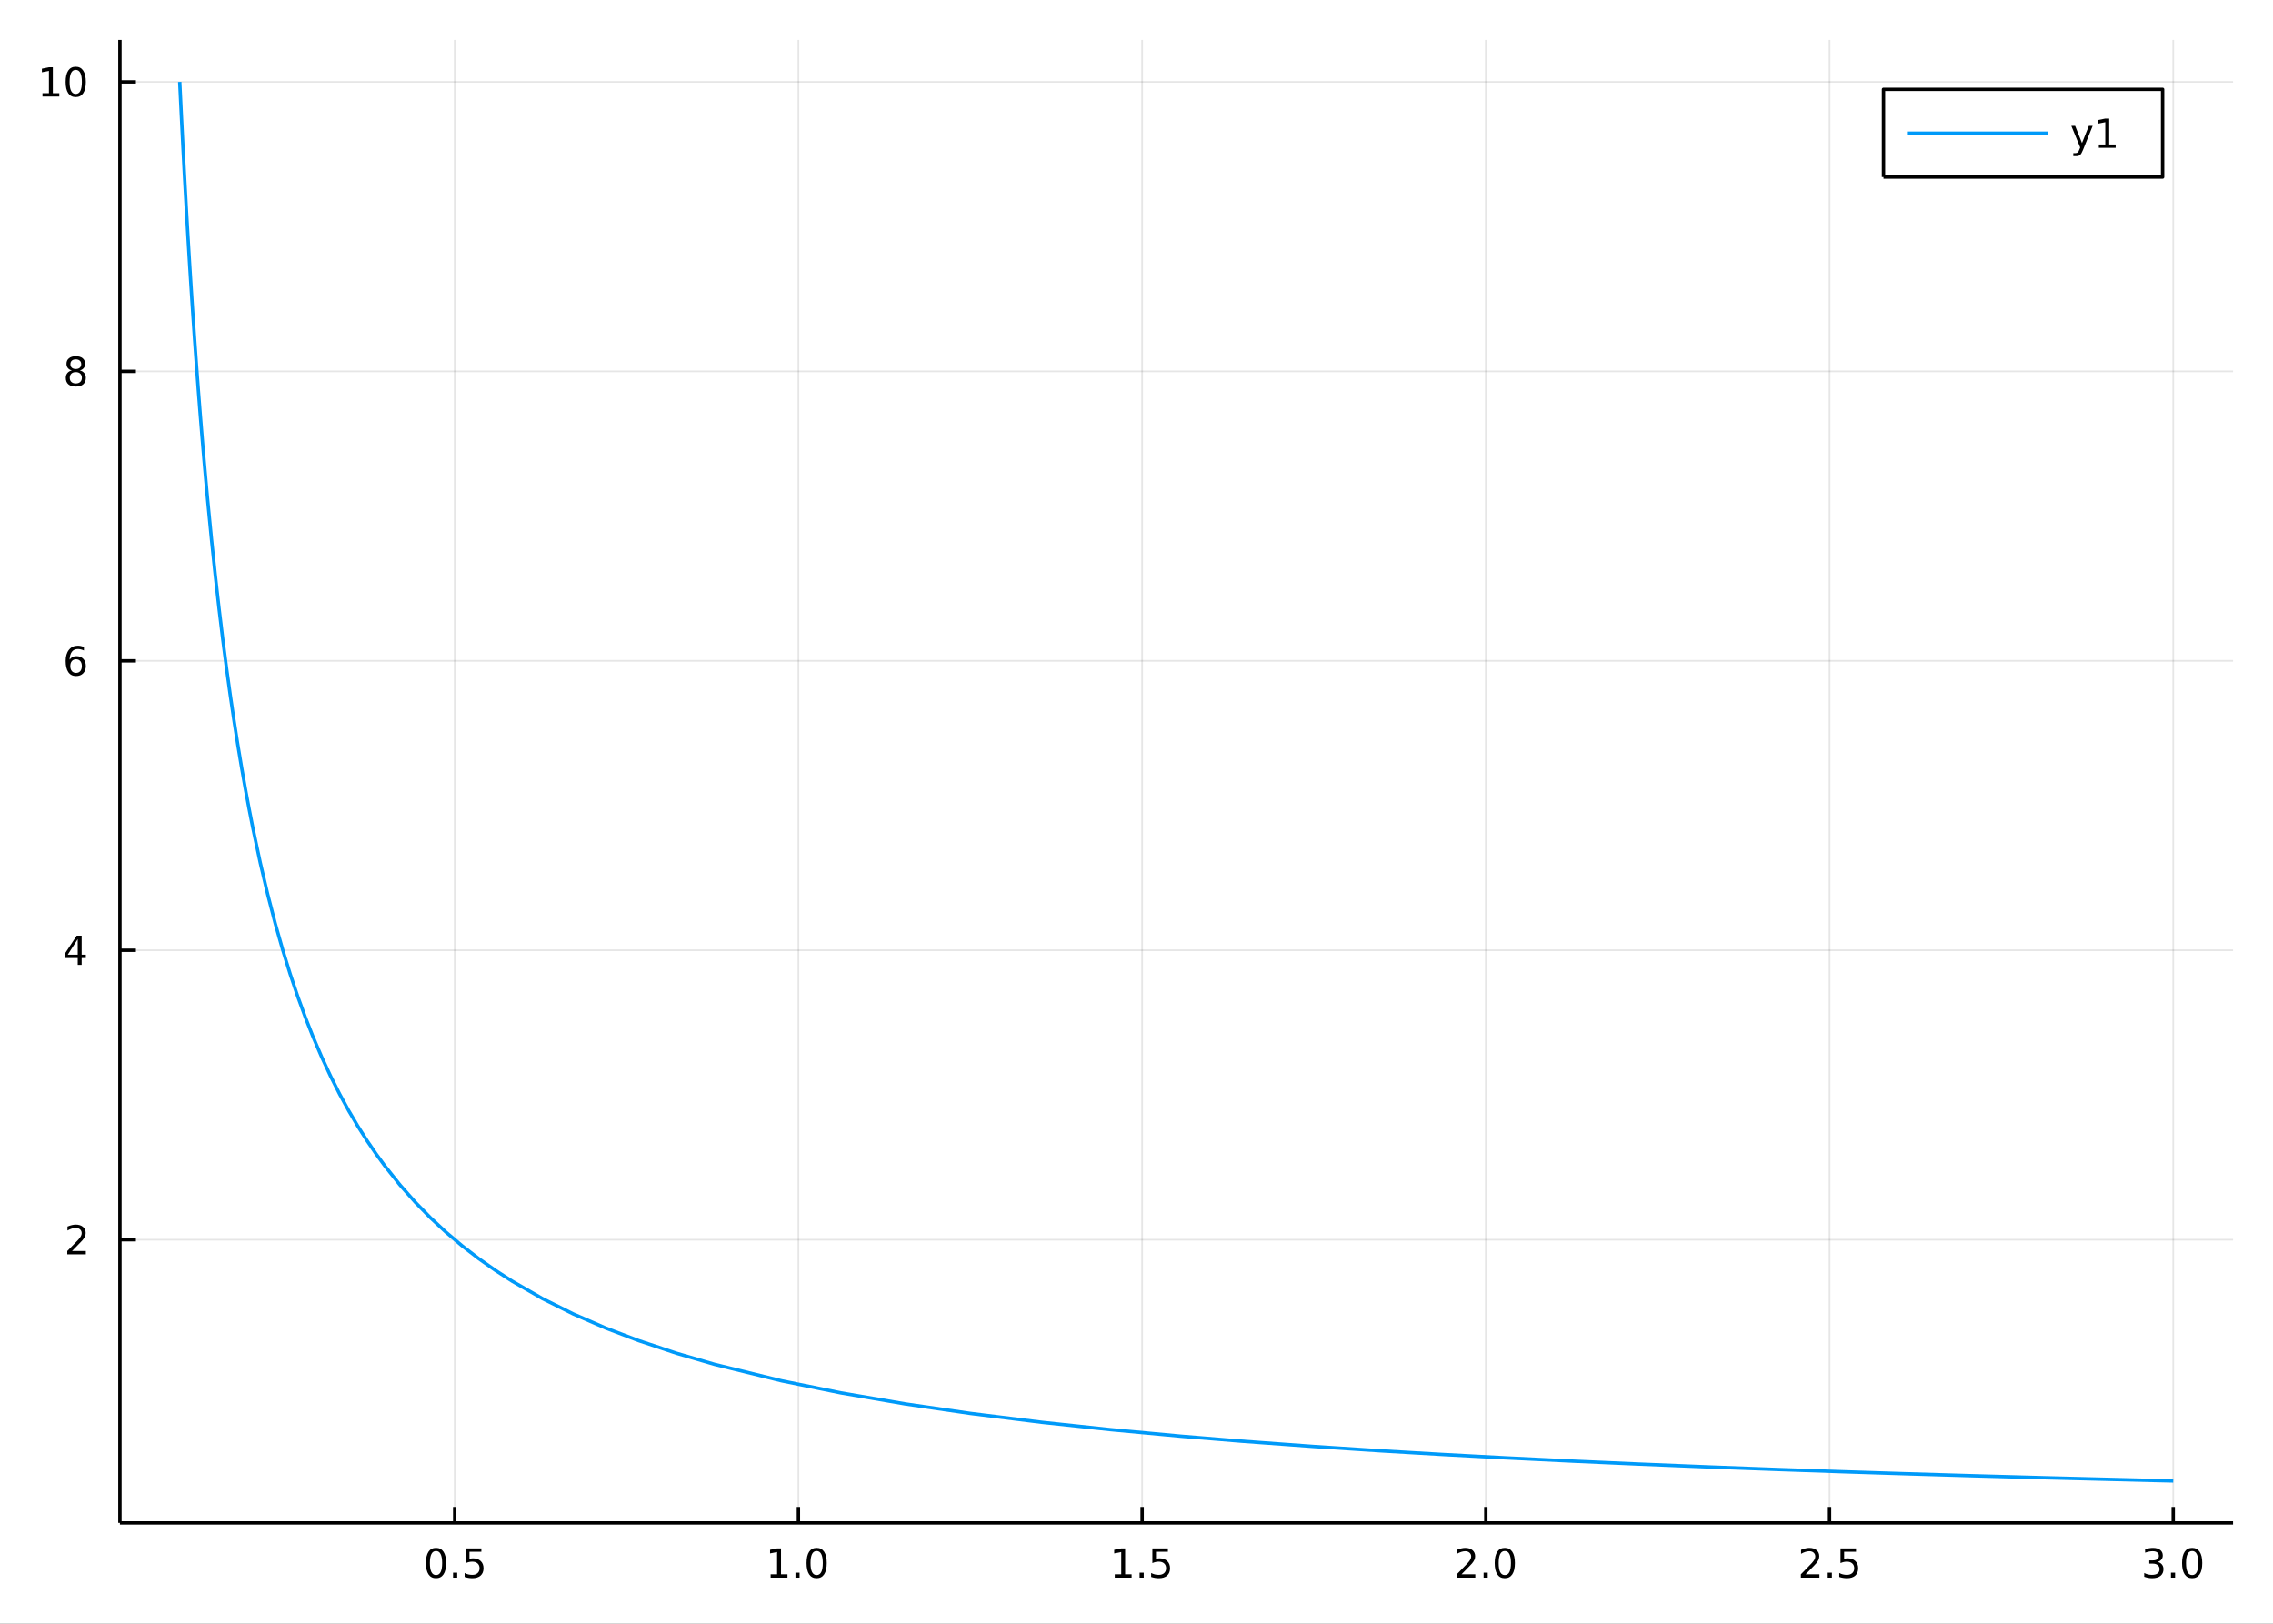 <?xml version="1.0" encoding="utf-8"?>
<svg xmlns="http://www.w3.org/2000/svg" xmlns:xlink="http://www.w3.org/1999/xlink" width="672" height="480" viewBox="0 0 2688 1920">
<rect x="0" y="0" width="2688" height="1920" fill="#333333" stroke="none"/>
<defs>
  <clipPath id="clip010">
    <rect x="0" y="0" width="2688" height="1920"/>
  </clipPath>
</defs>
<path clip-path="url(#clip010)" d="
M0 1920 L2688 1920 L2688 0 L0 0  Z
  " fill="#ffffff" fill-rule="evenodd" fill-opacity="1"/>
<defs>
  <clipPath id="clip011">
    <rect x="537" y="0" width="1883" height="1883"/>
  </clipPath>
</defs>
<path clip-path="url(#clip010)" d="
M141.839 1800.78 L2640.76 1800.78 L2640.76 47.244 L141.839 47.244  Z
  " fill="#ffffff" fill-rule="evenodd" fill-opacity="1"/>
<defs>
  <clipPath id="clip012">
    <rect x="141" y="47" width="2500" height="1755"/>
  </clipPath>
</defs>
<polyline clip-path="url(#clip012)" style="stroke:#000000; stroke-linecap:butt; stroke-linejoin:round; stroke-width:2; stroke-opacity:0.1; fill:none" points="
  537.732,1800.78 537.732,47.244 
  "/>
<polyline clip-path="url(#clip012)" style="stroke:#000000; stroke-linecap:butt; stroke-linejoin:round; stroke-width:2; stroke-opacity:0.1; fill:none" points="
  944.192,1800.78 944.192,47.244 
  "/>
<polyline clip-path="url(#clip012)" style="stroke:#000000; stroke-linecap:butt; stroke-linejoin:round; stroke-width:2; stroke-opacity:0.1; fill:none" points="
  1350.65,1800.78 1350.65,47.244 
  "/>
<polyline clip-path="url(#clip012)" style="stroke:#000000; stroke-linecap:butt; stroke-linejoin:round; stroke-width:2; stroke-opacity:0.1; fill:none" points="
  1757.11,1800.78 1757.11,47.244 
  "/>
<polyline clip-path="url(#clip012)" style="stroke:#000000; stroke-linecap:butt; stroke-linejoin:round; stroke-width:2; stroke-opacity:0.1; fill:none" points="
  2163.57,1800.78 2163.57,47.244 
  "/>
<polyline clip-path="url(#clip012)" style="stroke:#000000; stroke-linecap:butt; stroke-linejoin:round; stroke-width:2; stroke-opacity:0.1; fill:none" points="
  2570.03,1800.78 2570.03,47.244 
  "/>
<polyline clip-path="url(#clip010)" style="stroke:#000000; stroke-linecap:butt; stroke-linejoin:round; stroke-width:4; stroke-opacity:1; fill:none" points="
  141.839,1800.78 2640.76,1800.78 
  "/>
<polyline clip-path="url(#clip010)" style="stroke:#000000; stroke-linecap:butt; stroke-linejoin:round; stroke-width:4; stroke-opacity:1; fill:none" points="
  537.732,1800.78 537.732,1781.88 
  "/>
<polyline clip-path="url(#clip010)" style="stroke:#000000; stroke-linecap:butt; stroke-linejoin:round; stroke-width:4; stroke-opacity:1; fill:none" points="
  944.192,1800.78 944.192,1781.88 
  "/>
<polyline clip-path="url(#clip010)" style="stroke:#000000; stroke-linecap:butt; stroke-linejoin:round; stroke-width:4; stroke-opacity:1; fill:none" points="
  1350.65,1800.78 1350.65,1781.88 
  "/>
<polyline clip-path="url(#clip010)" style="stroke:#000000; stroke-linecap:butt; stroke-linejoin:round; stroke-width:4; stroke-opacity:1; fill:none" points="
  1757.11,1800.78 1757.11,1781.88 
  "/>
<polyline clip-path="url(#clip010)" style="stroke:#000000; stroke-linecap:butt; stroke-linejoin:round; stroke-width:4; stroke-opacity:1; fill:none" points="
  2163.57,1800.78 2163.57,1781.88 
  "/>
<polyline clip-path="url(#clip010)" style="stroke:#000000; stroke-linecap:butt; stroke-linejoin:round; stroke-width:4; stroke-opacity:1; fill:none" points="
  2570.03,1800.78 2570.03,1781.88 
  "/>
<path clip-path="url(#clip010)" d="M515.614 1834 Q512.003 1834 510.174 1837.57 Q508.368 1841.11 508.368 1848.24 Q508.368 1855.34 510.174 1858.91 Q512.003 1862.45 515.614 1862.45 Q519.248 1862.45 521.053 1858.91 Q522.882 1855.34 522.882 1848.24 Q522.882 1841.11 521.053 1837.57 Q519.248 1834 515.614 1834 M515.614 1830.3 Q521.424 1830.3 524.479 1834.9 Q527.558 1839.49 527.558 1848.24 Q527.558 1856.96 524.479 1861.57 Q521.424 1866.15 515.614 1866.15 Q509.803 1866.15 506.725 1861.57 Q503.669 1856.96 503.669 1848.24 Q503.669 1839.49 506.725 1834.9 Q509.803 1830.3 515.614 1830.3 Z" fill="#000000" fill-rule="evenodd" fill-opacity="1" /><path clip-path="url(#clip010)" d="M535.776 1859.6 L540.66 1859.6 L540.66 1865.48 L535.776 1865.48 L535.776 1859.6 Z" fill="#000000" fill-rule="evenodd" fill-opacity="1" /><path clip-path="url(#clip010)" d="M550.891 1830.92 L569.248 1830.92 L569.248 1834.86 L555.174 1834.86 L555.174 1843.33 Q556.192 1842.98 557.211 1842.82 Q558.229 1842.64 559.248 1842.64 Q565.035 1842.64 568.414 1845.81 Q571.794 1848.98 571.794 1854.4 Q571.794 1859.97 568.322 1863.08 Q564.849 1866.15 558.53 1866.15 Q556.354 1866.15 554.086 1865.78 Q551.84 1865.41 549.433 1864.67 L549.433 1859.97 Q551.516 1861.11 553.738 1861.66 Q555.961 1862.22 558.437 1862.22 Q562.442 1862.22 564.78 1860.11 Q567.118 1858.01 567.118 1854.4 Q567.118 1850.78 564.78 1848.68 Q562.442 1846.57 558.437 1846.57 Q556.562 1846.57 554.687 1846.99 Q552.836 1847.4 550.891 1848.28 L550.891 1830.92 Z" fill="#000000" fill-rule="evenodd" fill-opacity="1" /><path clip-path="url(#clip010)" d="M911.345 1861.55 L918.983 1861.55 L918.983 1835.18 L910.673 1836.85 L910.673 1832.59 L918.937 1830.92 L923.613 1830.92 L923.613 1861.55 L931.252 1861.55 L931.252 1865.48 L911.345 1865.48 L911.345 1861.55 Z" fill="#000000" fill-rule="evenodd" fill-opacity="1" /><path clip-path="url(#clip010)" d="M940.696 1859.6 L945.58 1859.6 L945.58 1865.48 L940.696 1865.48 L940.696 1859.6 Z" fill="#000000" fill-rule="evenodd" fill-opacity="1" /><path clip-path="url(#clip010)" d="M965.766 1834 Q962.154 1834 960.326 1837.57 Q958.52 1841.11 958.52 1848.24 Q958.52 1855.34 960.326 1858.91 Q962.154 1862.45 965.766 1862.45 Q969.4 1862.45 971.205 1858.91 Q973.034 1855.34 973.034 1848.24 Q973.034 1841.11 971.205 1837.57 Q969.4 1834 965.766 1834 M965.766 1830.3 Q971.576 1830.3 974.631 1834.9 Q977.71 1839.49 977.71 1848.24 Q977.71 1856.96 974.631 1861.57 Q971.576 1866.15 965.766 1866.15 Q959.955 1866.15 956.877 1861.57 Q953.821 1856.96 953.821 1848.24 Q953.821 1839.49 956.877 1834.9 Q959.955 1830.3 965.766 1830.3 Z" fill="#000000" fill-rule="evenodd" fill-opacity="1" /><path clip-path="url(#clip010)" d="M1318.3 1861.55 L1325.94 1861.55 L1325.94 1835.18 L1317.63 1836.85 L1317.63 1832.59 L1325.89 1830.92 L1330.57 1830.92 L1330.57 1861.55 L1338.21 1861.55 L1338.21 1865.48 L1318.3 1865.48 L1318.3 1861.55 Z" fill="#000000" fill-rule="evenodd" fill-opacity="1" /><path clip-path="url(#clip010)" d="M1347.65 1859.6 L1352.54 1859.6 L1352.54 1865.48 L1347.65 1865.48 L1347.65 1859.6 Z" fill="#000000" fill-rule="evenodd" fill-opacity="1" /><path clip-path="url(#clip010)" d="M1362.77 1830.92 L1381.13 1830.92 L1381.13 1834.86 L1367.05 1834.86 L1367.05 1843.33 Q1368.07 1842.98 1369.09 1842.82 Q1370.11 1842.64 1371.13 1842.64 Q1376.91 1842.64 1380.29 1845.81 Q1383.67 1848.98 1383.67 1854.4 Q1383.67 1859.97 1380.2 1863.08 Q1376.73 1866.15 1370.41 1866.15 Q1368.23 1866.15 1365.96 1865.78 Q1363.72 1865.41 1361.31 1864.67 L1361.31 1859.97 Q1363.39 1861.11 1365.62 1861.66 Q1367.84 1862.22 1370.32 1862.22 Q1374.32 1862.22 1376.66 1860.11 Q1379 1858.01 1379 1854.4 Q1379 1850.78 1376.66 1848.68 Q1374.32 1846.57 1370.32 1846.57 Q1368.44 1846.57 1366.57 1846.99 Q1364.71 1847.4 1362.77 1848.28 L1362.77 1830.92 Z" fill="#000000" fill-rule="evenodd" fill-opacity="1" /><path clip-path="url(#clip010)" d="M1728.35 1861.55 L1744.67 1861.55 L1744.67 1865.48 L1722.73 1865.48 L1722.73 1861.55 Q1725.39 1858.79 1729.97 1854.16 Q1734.58 1849.51 1735.76 1848.17 Q1738 1845.65 1738.88 1843.91 Q1739.79 1842.15 1739.79 1840.46 Q1739.79 1837.71 1737.84 1835.97 Q1735.92 1834.23 1732.82 1834.23 Q1730.62 1834.23 1728.17 1835 Q1725.73 1835.76 1722.96 1837.31 L1722.96 1832.59 Q1725.78 1831.46 1728.23 1830.88 Q1730.69 1830.3 1732.73 1830.3 Q1738.1 1830.3 1741.29 1832.98 Q1744.48 1835.67 1744.48 1840.16 Q1744.48 1842.29 1743.67 1844.21 Q1742.89 1846.11 1740.78 1848.7 Q1740.2 1849.37 1737.1 1852.59 Q1734 1855.78 1728.35 1861.55 Z" fill="#000000" fill-rule="evenodd" fill-opacity="1" /><path clip-path="url(#clip010)" d="M1754.48 1859.6 L1759.37 1859.6 L1759.37 1865.48 L1754.48 1865.48 L1754.48 1859.6 Z" fill="#000000" fill-rule="evenodd" fill-opacity="1" /><path clip-path="url(#clip010)" d="M1779.55 1834 Q1775.94 1834 1774.11 1837.57 Q1772.31 1841.11 1772.31 1848.24 Q1772.31 1855.34 1774.11 1858.91 Q1775.94 1862.45 1779.55 1862.45 Q1783.19 1862.45 1784.99 1858.91 Q1786.82 1855.34 1786.82 1848.24 Q1786.82 1841.11 1784.99 1837.57 Q1783.19 1834 1779.55 1834 M1779.55 1830.3 Q1785.36 1830.3 1788.42 1834.9 Q1791.5 1839.49 1791.5 1848.24 Q1791.5 1856.96 1788.42 1861.57 Q1785.36 1866.15 1779.55 1866.15 Q1773.74 1866.15 1770.66 1861.57 Q1767.61 1856.96 1767.61 1848.24 Q1767.61 1839.49 1770.66 1834.9 Q1773.74 1830.3 1779.55 1830.3 Z" fill="#000000" fill-rule="evenodd" fill-opacity="1" /><path clip-path="url(#clip010)" d="M2135.31 1861.55 L2151.63 1861.55 L2151.63 1865.48 L2129.68 1865.48 L2129.68 1861.55 Q2132.35 1858.79 2136.93 1854.16 Q2141.53 1849.51 2142.72 1848.17 Q2144.96 1845.65 2145.84 1843.91 Q2146.74 1842.15 2146.74 1840.46 Q2146.74 1837.71 2144.8 1835.97 Q2142.88 1834.23 2139.78 1834.23 Q2137.58 1834.23 2135.12 1835 Q2132.69 1835.76 2129.91 1837.31 L2129.91 1832.59 Q2132.74 1831.46 2135.19 1830.88 Q2137.65 1830.3 2139.68 1830.3 Q2145.05 1830.3 2148.25 1832.98 Q2151.44 1835.67 2151.44 1840.16 Q2151.44 1842.29 2150.63 1844.21 Q2149.85 1846.11 2147.74 1848.7 Q2147.16 1849.37 2144.06 1852.59 Q2140.96 1855.78 2135.31 1861.55 Z" fill="#000000" fill-rule="evenodd" fill-opacity="1" /><path clip-path="url(#clip010)" d="M2161.44 1859.6 L2166.33 1859.6 L2166.33 1865.48 L2161.44 1865.48 L2161.44 1859.6 Z" fill="#000000" fill-rule="evenodd" fill-opacity="1" /><path clip-path="url(#clip010)" d="M2176.56 1830.92 L2194.91 1830.92 L2194.91 1834.86 L2180.84 1834.86 L2180.84 1843.33 Q2181.86 1842.98 2182.88 1842.82 Q2183.9 1842.64 2184.91 1842.64 Q2190.7 1842.64 2194.08 1845.81 Q2197.46 1848.98 2197.46 1854.4 Q2197.46 1859.97 2193.99 1863.08 Q2190.52 1866.15 2184.2 1866.15 Q2182.02 1866.15 2179.75 1865.78 Q2177.51 1865.41 2175.1 1864.67 L2175.1 1859.97 Q2177.18 1861.11 2179.41 1861.66 Q2181.63 1862.22 2184.1 1862.22 Q2188.11 1862.22 2190.45 1860.11 Q2192.78 1858.01 2192.78 1854.4 Q2192.78 1850.78 2190.45 1848.68 Q2188.11 1846.57 2184.1 1846.57 Q2182.23 1846.57 2180.35 1846.99 Q2178.5 1847.4 2176.56 1848.28 L2176.56 1830.92 Z" fill="#000000" fill-rule="evenodd" fill-opacity="1" /><path clip-path="url(#clip010)" d="M2551.34 1846.85 Q2554.7 1847.57 2556.57 1849.84 Q2558.47 1852.1 2558.47 1855.44 Q2558.47 1860.55 2554.95 1863.35 Q2551.43 1866.15 2544.95 1866.15 Q2542.78 1866.15 2540.46 1865.71 Q2538.17 1865.3 2535.71 1864.44 L2535.71 1859.93 Q2537.66 1861.06 2539.97 1861.64 Q2542.29 1862.22 2544.81 1862.22 Q2549.21 1862.22 2551.5 1860.48 Q2553.82 1858.75 2553.82 1855.44 Q2553.82 1852.38 2551.66 1850.67 Q2549.53 1848.93 2545.71 1848.93 L2541.69 1848.93 L2541.69 1845.09 L2545.9 1845.09 Q2549.35 1845.09 2551.18 1843.72 Q2553.01 1842.34 2553.01 1839.74 Q2553.01 1837.08 2551.11 1835.67 Q2549.23 1834.23 2545.71 1834.23 Q2543.79 1834.23 2541.59 1834.65 Q2539.4 1835.07 2536.76 1835.95 L2536.76 1831.78 Q2539.42 1831.04 2541.73 1830.67 Q2544.07 1830.3 2546.13 1830.3 Q2551.46 1830.3 2554.56 1832.73 Q2557.66 1835.14 2557.66 1839.26 Q2557.66 1842.13 2556.02 1844.12 Q2554.37 1846.09 2551.34 1846.85 Z" fill="#000000" fill-rule="evenodd" fill-opacity="1" /><path clip-path="url(#clip010)" d="M2567.34 1859.6 L2572.22 1859.6 L2572.22 1865.48 L2567.34 1865.48 L2567.34 1859.6 Z" fill="#000000" fill-rule="evenodd" fill-opacity="1" /><path clip-path="url(#clip010)" d="M2592.4 1834 Q2588.79 1834 2586.96 1837.57 Q2585.16 1841.11 2585.16 1848.24 Q2585.16 1855.34 2586.96 1858.91 Q2588.79 1862.45 2592.4 1862.45 Q2596.04 1862.45 2597.84 1858.91 Q2599.67 1855.34 2599.67 1848.24 Q2599.67 1841.11 2597.84 1837.57 Q2596.04 1834 2592.4 1834 M2592.4 1830.3 Q2598.21 1830.3 2601.27 1834.9 Q2604.35 1839.49 2604.35 1848.24 Q2604.35 1856.96 2601.27 1861.57 Q2598.21 1866.15 2592.4 1866.15 Q2586.59 1866.15 2583.52 1861.57 Q2580.46 1856.96 2580.46 1848.24 Q2580.46 1839.49 2583.52 1834.9 Q2586.59 1830.3 2592.4 1830.3 Z" fill="#000000" fill-rule="evenodd" fill-opacity="1" /><polyline clip-path="url(#clip012)" style="stroke:#000000; stroke-linecap:butt; stroke-linejoin:round; stroke-width:2; stroke-opacity:0.1; fill:none" points="
  141.839,1465.93 2640.76,1465.93 
  "/>
<polyline clip-path="url(#clip012)" style="stroke:#000000; stroke-linecap:butt; stroke-linejoin:round; stroke-width:2; stroke-opacity:0.1; fill:none" points="
  141.839,1123.67 2640.76,1123.67 
  "/>
<polyline clip-path="url(#clip012)" style="stroke:#000000; stroke-linecap:butt; stroke-linejoin:round; stroke-width:2; stroke-opacity:0.1; fill:none" points="
  141.839,781.401 2640.76,781.401 
  "/>
<polyline clip-path="url(#clip012)" style="stroke:#000000; stroke-linecap:butt; stroke-linejoin:round; stroke-width:2; stroke-opacity:0.1; fill:none" points="
  141.839,439.137 2640.76,439.137 
  "/>
<polyline clip-path="url(#clip012)" style="stroke:#000000; stroke-linecap:butt; stroke-linejoin:round; stroke-width:2; stroke-opacity:0.1; fill:none" points="
  141.839,96.872 2640.76,96.872 
  "/>
<polyline clip-path="url(#clip010)" style="stroke:#000000; stroke-linecap:butt; stroke-linejoin:round; stroke-width:4; stroke-opacity:1; fill:none" points="
  141.839,1800.78 141.839,47.244 
  "/>
<polyline clip-path="url(#clip010)" style="stroke:#000000; stroke-linecap:butt; stroke-linejoin:round; stroke-width:4; stroke-opacity:1; fill:none" points="
  141.839,1465.93 160.737,1465.93 
  "/>
<polyline clip-path="url(#clip010)" style="stroke:#000000; stroke-linecap:butt; stroke-linejoin:round; stroke-width:4; stroke-opacity:1; fill:none" points="
  141.839,1123.67 160.737,1123.67 
  "/>
<polyline clip-path="url(#clip010)" style="stroke:#000000; stroke-linecap:butt; stroke-linejoin:round; stroke-width:4; stroke-opacity:1; fill:none" points="
  141.839,781.401 160.737,781.401 
  "/>
<polyline clip-path="url(#clip010)" style="stroke:#000000; stroke-linecap:butt; stroke-linejoin:round; stroke-width:4; stroke-opacity:1; fill:none" points="
  141.839,439.137 160.737,439.137 
  "/>
<polyline clip-path="url(#clip010)" style="stroke:#000000; stroke-linecap:butt; stroke-linejoin:round; stroke-width:4; stroke-opacity:1; fill:none" points="
  141.839,96.872 160.737,96.872 
  "/>
<path clip-path="url(#clip010)" d="M85.2 1479.28 L101.519 1479.28 L101.519 1483.21 L79.575 1483.21 L79.575 1479.28 Q82.237 1476.52 86.82 1471.89 Q91.427 1467.24 92.608 1465.9 Q94.853 1463.37 95.732 1461.64 Q96.635 1459.88 96.635 1458.19 Q96.635 1455.43 94.691 1453.7 Q92.769 1451.96 89.668 1451.96 Q87.469 1451.96 85.015 1452.72 Q82.584 1453.49 79.807 1455.04 L79.807 1450.32 Q82.631 1449.18 85.084 1448.6 Q87.538 1448.03 89.575 1448.03 Q94.945 1448.03 98.14 1450.71 Q101.334 1453.4 101.334 1457.89 Q101.334 1460.02 100.524 1461.94 Q99.737 1463.84 97.631 1466.43 Q97.052 1467.1 93.95 1470.32 Q90.848 1473.51 85.2 1479.28 Z" fill="#000000" fill-rule="evenodd" fill-opacity="1" /><path clip-path="url(#clip010)" d="M91.936 1110.46 L80.131 1128.91 L91.936 1128.91 L91.936 1110.46 M90.709 1106.39 L96.589 1106.39 L96.589 1128.91 L101.519 1128.91 L101.519 1132.8 L96.589 1132.8 L96.589 1140.95 L91.936 1140.95 L91.936 1132.8 L76.334 1132.8 L76.334 1128.28 L90.709 1106.39 Z" fill="#000000" fill-rule="evenodd" fill-opacity="1" /><path clip-path="url(#clip010)" d="M89.992 779.538 Q86.844 779.538 84.992 781.691 Q83.163 783.844 83.163 787.594 Q83.163 791.32 84.992 793.496 Q86.844 795.649 89.992 795.649 Q93.14 795.649 94.969 793.496 Q96.82 791.32 96.82 787.594 Q96.82 783.844 94.969 781.691 Q93.14 779.538 89.992 779.538 M99.274 764.885 L99.274 769.145 Q97.515 768.311 95.709 767.871 Q93.927 767.432 92.168 767.432 Q87.538 767.432 85.084 770.557 Q82.654 773.682 82.307 780.001 Q83.672 777.987 85.733 776.922 Q87.793 775.834 90.269 775.834 Q95.478 775.834 98.487 779.006 Q101.519 782.154 101.519 787.594 Q101.519 792.918 98.371 796.135 Q95.223 799.353 89.992 799.353 Q83.996 799.353 80.825 794.769 Q77.654 790.163 77.654 781.436 Q77.654 773.242 81.543 768.381 Q85.432 763.496 91.983 763.496 Q93.742 763.496 95.524 763.844 Q97.33 764.191 99.274 764.885 Z" fill="#000000" fill-rule="evenodd" fill-opacity="1" /><path clip-path="url(#clip010)" d="M89.668 440.005 Q86.334 440.005 84.413 441.787 Q82.515 443.57 82.515 446.695 Q82.515 449.82 84.413 451.602 Q86.334 453.385 89.668 453.385 Q93.001 453.385 94.922 451.602 Q96.844 449.797 96.844 446.695 Q96.844 443.57 94.922 441.787 Q93.024 440.005 89.668 440.005 M84.992 438.014 Q81.983 437.274 80.293 435.213 Q78.626 433.153 78.626 430.19 Q78.626 426.047 81.566 423.639 Q84.529 421.232 89.668 421.232 Q94.83 421.232 97.769 423.639 Q100.709 426.047 100.709 430.19 Q100.709 433.153 99.019 435.213 Q97.353 437.274 94.367 438.014 Q97.746 438.801 99.621 441.093 Q101.519 443.385 101.519 446.695 Q101.519 451.718 98.441 454.403 Q95.385 457.088 89.668 457.088 Q83.95 457.088 80.871 454.403 Q77.816 451.718 77.816 446.695 Q77.816 443.385 79.714 441.093 Q81.612 438.801 84.992 438.014 M83.279 430.63 Q83.279 433.315 84.945 434.82 Q86.635 436.324 89.668 436.324 Q92.677 436.324 94.367 434.82 Q96.08 433.315 96.08 430.63 Q96.08 427.945 94.367 426.44 Q92.677 424.936 89.668 424.936 Q86.635 424.936 84.945 426.44 Q83.279 427.945 83.279 430.63 Z" fill="#000000" fill-rule="evenodd" fill-opacity="1" /><path clip-path="url(#clip010)" d="M50.223 110.217 L57.862 110.217 L57.862 83.852 L49.552 85.518 L49.552 81.259 L57.816 79.592 L62.492 79.592 L62.492 110.217 L70.131 110.217 L70.131 114.152 L50.223 114.152 L50.223 110.217 Z" fill="#000000" fill-rule="evenodd" fill-opacity="1" /><path clip-path="url(#clip010)" d="M89.575 82.671 Q85.964 82.671 84.135 86.236 Q82.33 89.778 82.33 96.907 Q82.33 104.014 84.135 107.578 Q85.964 111.12 89.575 111.12 Q93.209 111.12 95.015 107.578 Q96.844 104.014 96.844 96.907 Q96.844 89.778 95.015 86.236 Q93.209 82.671 89.575 82.671 M89.575 78.968 Q95.385 78.968 98.441 83.574 Q101.519 88.157 101.519 96.907 Q101.519 105.634 98.441 110.24 Q95.385 114.824 89.575 114.824 Q83.765 114.824 80.686 110.24 Q77.631 105.634 77.631 96.907 Q77.631 88.157 80.686 83.574 Q83.765 78.968 89.575 78.968 Z" fill="#000000" fill-rule="evenodd" fill-opacity="1" /><polyline clip-path="url(#clip012)" style="stroke:#009af9; stroke-linecap:butt; stroke-linejoin:round; stroke-width:4; stroke-opacity:1; fill:none" points="
  212.563,96.872 214.482,136.33 216.401,174.008 218.319,210.026 220.238,244.491 222.156,277.5 224.075,309.145 225.034,324.481 225.993,339.507 226.953,354.232 
  227.912,368.664 230.129,400.954 232.347,431.827 234.564,461.375 236.782,489.681 238.999,516.821 241.217,542.867 243.434,567.882 245.652,591.928 250.087,637.327 
  254.522,679.459 258.956,718.663 263.391,755.236 267.826,789.434 272.261,821.48 276.696,851.571 281.131,879.881 285.566,906.564 290.001,931.756 294.436,955.578 
  298.871,978.14 307.741,1019.86 316.611,1057.59 325.481,1091.87 334.351,1123.16 343.22,1151.83 352.09,1178.19 360.96,1202.52 369.83,1225.04 380.491,1249.98 
  391.152,1272.88 401.813,1293.98 412.474,1313.47 423.134,1331.54 433.795,1348.34 444.456,1363.99 455.117,1378.62 473.144,1401.27 491.171,1421.65 509.199,1440.09 
  527.226,1456.85 546.809,1473.41 566.391,1488.47 585.974,1502.24 605.557,1514.88 641.663,1535.63 677.77,1553.63 716.481,1570.47 755.191,1585.22 800.041,1600.18 
  844.891,1613.25 924.606,1632.84 994.508,1647.04 1070.72,1660.11 1147.39,1671.28 1232.15,1681.83 1312.8,1690.45 1396.66,1698.25 1467.25,1704.06 1553.43,1710.37 
  1632.38,1715.52 1705.29,1719.81 1779.15,1723.77 1861.93,1727.81 1936.94,1731.15 2022.82,1734.65 2102.34,1737.62 2180.74,1740.32 2256.85,1742.75 2334.88,1745.06 
  2420.37,1747.42 2544.55,1750.55 2570.03,1751.15 
  "/>
<path clip-path="url(#clip010)" d="
M2227.37 209.375 L2557.46 209.375 L2557.46 105.695 L2227.37 105.695  Z
  " fill="#ffffff" fill-rule="evenodd" fill-opacity="1"/>
<polyline clip-path="url(#clip010)" style="stroke:#000000; stroke-linecap:butt; stroke-linejoin:round; stroke-width:4; stroke-opacity:1; fill:none" points="
  2227.37,209.375 2557.46,209.375 2557.46,105.695 2227.37,105.695 2227.37,209.375 
  "/>
<polyline clip-path="url(#clip010)" style="stroke:#009af9; stroke-linecap:butt; stroke-linejoin:round; stroke-width:4; stroke-opacity:1; fill:none" points="
  2255.14,157.535 2421.73,157.535 
  "/>
<path clip-path="url(#clip010)" d="M2463.34 177.223 Q2461.53 181.852 2459.82 183.264 Q2458.11 184.676 2455.24 184.676 L2451.83 184.676 L2451.83 181.112 L2454.33 181.112 Q2456.09 181.112 2457.07 180.278 Q2458.04 179.445 2459.22 176.343 L2459.98 174.399 L2449.5 148.889 L2454.01 148.889 L2462.11 169.167 L2470.21 148.889 L2474.73 148.889 L2463.34 177.223 Z" fill="#000000" fill-rule="evenodd" fill-opacity="1" /><path clip-path="url(#clip010)" d="M2482.02 170.88 L2489.66 170.88 L2489.66 144.515 L2481.35 146.181 L2481.35 141.922 L2489.61 140.255 L2494.29 140.255 L2494.29 170.88 L2501.93 170.88 L2501.93 174.815 L2482.02 174.815 L2482.02 170.88 Z" fill="#000000" fill-rule="evenodd" fill-opacity="1" /></svg>
